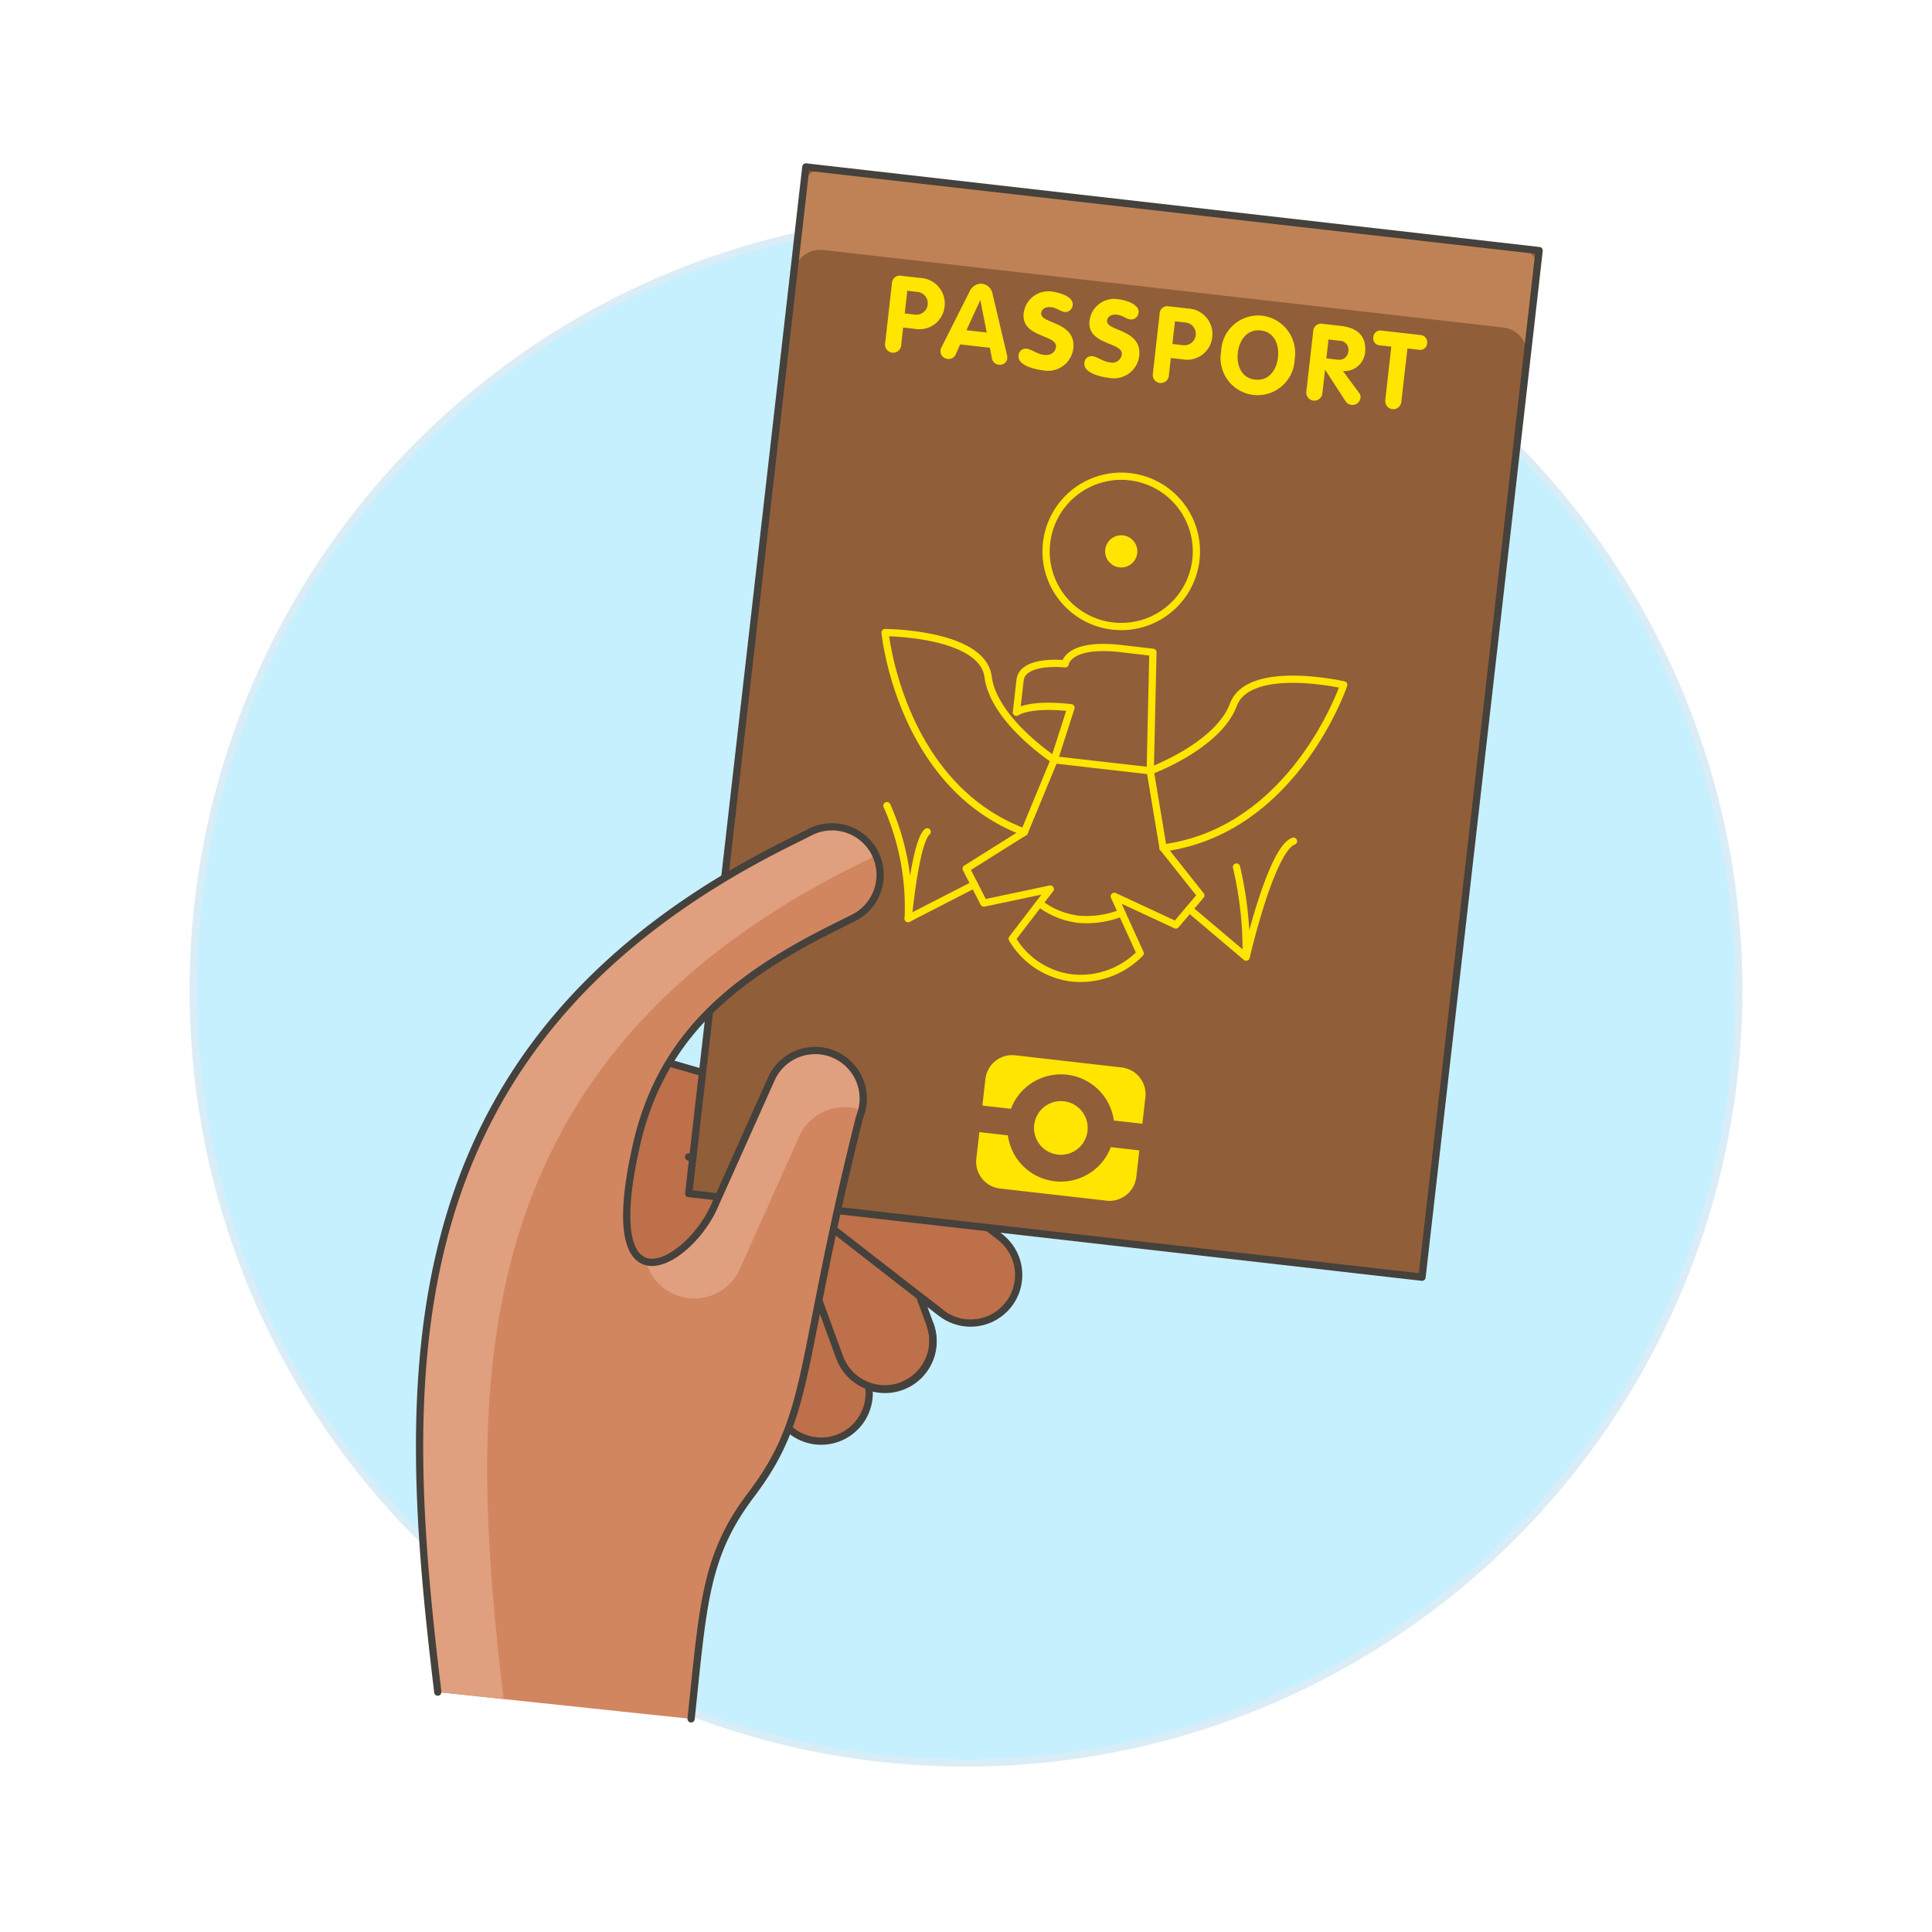 <svg width="128" height="128" fill="none" xmlns="http://www.w3.org/2000/svg">
  <path d="M12.8 65.604A51.199 51.199 0 0 0 64 116.804a51.2 51.2 0 0 0 51.2-51.2 51.199 51.199 0 0 0-14.996-36.204 51.2 51.2 0 0 0-72.408 0A51.2 51.2 0 0 0 12.8 65.604Z" fill="#C7F0FF"/>
  <path d="M12.8 65.604A51.199 51.199 0 0 0 64 116.804a51.2 51.2 0 0 0 51.2-51.2 51.199 51.199 0 0 0-14.996-36.204 51.2 51.2 0 0 0-72.408 0A51.2 51.2 0 0 0 12.8 65.604v0Z" stroke="#DAEDF7" stroke-width=".48" stroke-linecap="round" stroke-linejoin="round"/>
  <path d="m66.236 81.939-9.66-7.512a7.382 7.382 0 0 0-2.259-1.102l-10.624-3.09c-1.373-1.098-1.295.768-2.394 2.148-1.098 1.38-3.968 7.032-2.593 8.13l12.136 9.438.407 2.776a3.183 3.183 0 0 0 6.308-.861 3.184 3.184 0 0 0 4.189-2.313 3.183 3.183 0 0 0-.12-1.777l-.698-1.9 1.33 1.036a3.185 3.185 0 1 0 3.978-4.973v0Z" fill="#BD704A" stroke="#45413C" stroke-width=".48" stroke-linecap="round" stroke-linejoin="round"/>
  <path d="m54.249 86.158 1.394 3.808a3.185 3.185 0 0 0 5.853.222 3.184 3.184 0 0 0 .127-2.412M55.214 81.435l7.044 5.477M48.399 77.52l-2.775-.868" stroke="#45413C" stroke-width=".48" stroke-linecap="round" stroke-linejoin="round"/>
  <path d="m45.63 79.076 7.759-68.016 48.583 5.542-7.759 68.016-48.584-5.542Z" fill="#915E3A"/>
  <path d="M101.165 23.667a1.778 1.778 0 0 0-.376-1.308 1.775 1.775 0 0 0-1.19-.659l-45.05-5.139a1.779 1.779 0 0 0-1.969 1.565l.667-5.795a1.28 1.28 0 0 1 1.408-1.128l46.039 5.248c.337.039.645.209.857.475.211.266.308.605.269.942l-.656 5.798Z" fill="#BF8256"/>
  <path d="m45.63 79.076 7.759-68.016 48.583 5.542-7.759 68.016-48.584-5.542Z" stroke="#45413C" stroke-width=".48" stroke-linecap="round" stroke-linejoin="round"/>
  <path d="m75.887 72.685-.202 1.766-1.889-.211a3.542 3.542 0 0 0-6.82-.777l-1.891-.216.202-1.766a1.783 1.783 0 0 1 1.967-1.565l7.067.806a1.783 1.783 0 0 1 1.565 1.964ZM75.484 76.217l-.202 1.766a1.783 1.783 0 0 1-1.967 1.565l-7.067-.806a1.783 1.783 0 0 1-1.565-1.969l.202-1.766 1.889.216a3.541 3.541 0 0 0 5.351 2.545 3.542 3.542 0 0 0 1.469-1.767l1.891.215Z" fill="#FFE500"/>
  <path d="M68.507 74.73c0 .471.187.924.521 1.257a1.778 1.778 0 0 0 2.514 0 1.778 1.778 0 0 0 0-2.514 1.778 1.778 0 0 0-3.035 1.257ZM59.094 18.762a.512.512 0 0 1 .616-.49l1.253.143a1.693 1.693 0 0 1 1.559 1.205c.068.225.088.461.059.693a1.675 1.675 0 0 1-.658 1.165 1.675 1.675 0 0 1-1.302.311l-.786-.09-.128 1.16a.535.535 0 0 1-.595.505.536.536 0 0 1-.369-.212.535.535 0 0 1-.098-.414l.448-3.977Zm.847 2.003.722.083a.757.757 0 0 0 .801-.669.756.756 0 0 0-.63-.832l-.722-.082-.172 1.5ZM64.245 19.3a.837.837 0 0 1 .824-.502.809.809 0 0 1 .691.674l.947 4.009a.853.853 0 0 1 .028.268.476.476 0 0 1-.185.32.475.475 0 0 1-.358.091.5.5 0 0 1-.475-.426l-.136-.694-1.966-.222-.287.64a.496.496 0 0 1-.553.318.513.513 0 0 1-.349-.181.513.513 0 0 1-.118-.375.581.581 0 0 1 .077-.228l1.859-3.693Zm-.215 2.578 1.345.152-.424-2.126h-.015l-.906 1.974ZM71.067 20.2a.492.492 0 0 1-.167.348.493.493 0 0 1-.367.121c-.29-.032-.493-.27-.918-.319-.305-.035-.599.096-.632.393-.083.73 2.335.532 2.126 2.358a1.692 1.692 0 0 1-1.999 1.436c-.545-.061-1.705-.324-1.629-.988a.476.476 0 0 1 .531-.449c.333.038.698.36 1.158.412.461.052.751-.18.79-.527.096-.835-2.325-.602-2.138-2.244a1.648 1.648 0 0 1 1.271-1.4 1.649 1.649 0 0 1 .667-.012c.397.051 1.371.311 1.307.872ZM75.433 20.697a.493.493 0 0 1-.534.469c-.29-.032-.493-.27-.918-.319-.305-.035-.598.096-.632.394-.083.728 2.335.531 2.126 2.357a1.692 1.692 0 0 1-2.003 1.436c-.545-.061-1.705-.324-1.629-.988a.474.474 0 0 1 .168-.34.473.473 0 0 1 .363-.108c.333.037.698.358 1.158.411a.632.632 0 0 0 .7-.275.632.632 0 0 0 .091-.251c.095-.836-2.326-.603-2.139-2.245a1.648 1.648 0 0 1 .666-1.122 1.649 1.649 0 0 1 1.273-.286c.399.047 1.373.307 1.31.868ZM76.827 20.785a.511.511 0 0 1 .393-.487.511.511 0 0 1 .223-.003l1.252.143a1.694 1.694 0 0 1 1.56 1.205 1.696 1.696 0 0 1 .06.694 1.674 1.674 0 0 1-.66 1.163 1.673 1.673 0 0 1-1.301.309l-.785-.09-.128 1.161a.536.536 0 0 1-.383.475.534.534 0 0 1-.418-.051.534.534 0 0 1-.252-.338.535.535 0 0 1-.007-.215l.448-3.967Zm.847 2.003.722.083a.755.755 0 0 0 .172-1.5l-.722-.083-.172 1.5ZM80.905 23.244a2.458 2.458 0 0 1 .862-1.756 2.459 2.459 0 0 1 1.871-.571 2.492 2.492 0 0 1 1.681.987 2.493 2.493 0 0 1 .456 1.896 2.454 2.454 0 0 1-.237.98 2.454 2.454 0 0 1-.611.802 2.455 2.455 0 0 1-2.843.265 2.456 2.456 0 0 1-1.173-2.603h-.006Zm3.766.429c.097-.856-.256-1.678-1.144-1.779-.888-.101-1.42.62-1.517 1.476-.097.856.246 1.678 1.144 1.78.898.102 1.418-.613 1.517-1.477ZM87.003 21.945a.513.513 0 0 1 .19-.387.512.512 0 0 1 .418-.105l1.246.142c1.091.128 1.708.691 1.581 1.802a1.382 1.382 0 0 1-1.463 1.188l1.057 1.426a.461.461 0 0 1 .106.328.54.54 0 0 1-.727.456.54.54 0 0 1-.256-.2l-1.354-2.083h-.014l-.175 1.536a.534.534 0 0 1-.383.475.535.535 0 0 1-.67-.388.534.534 0 0 1-.007-.215l.453-3.976Zm.87 1.798.73.083a.607.607 0 0 0 .659-.307.606.606 0 0 0 .07-.248.595.595 0 0 0-.336-.641.597.597 0 0 0-.251-.055l-.728-.083-.143 1.252ZM92.177 22.966l-.768-.087a.461.461 0 0 1-.425-.544.476.476 0 0 1 .538-.434l2.605.297a.478.478 0 0 1 .425.544.46.46 0 0 1-.538.434l-.768-.088-.406 3.552a.535.535 0 0 1-.387.451.535.535 0 0 1-.659-.371.536.536 0 0 1-.016-.208l.399-3.546Z" fill="#FFE500"/>
  <path d="m76.206 51.072.179-7.854-2.12-.248c-3.533-.403-3.694 1.011-3.694 1.011s-2.828-.323-2.989 1.091l-.242 2.12s.788-.626 3.615-.303l-1.11 3.456-1.978 4.786-3.855 2.419 1.171 2.282 4.401-.931-2.523 3.292a5.333 5.333 0 0 0 3.999 2.603 5.532 5.532 0 0 0 4.48-1.637l-1.716-3.775 4.078 1.897 1.655-1.958-2.501-3.149-.85-5.102Z" stroke="#FFE500" stroke-width=".48" stroke-linecap="round" stroke-linejoin="round"/>
  <path d="M68.864 59.844a5.242 5.242 0 0 0 2.641 1.065 6.252 6.252 0 0 0 2.816-.433M69.306 36.53a4.98 4.98 0 0 0 1.458 3.521 4.979 4.979 0 0 0 5.426 1.079 4.979 4.979 0 0 0 3.074-4.6 4.98 4.98 0 0 0-1.458-3.521 4.978 4.978 0 0 0-5.426-1.079 4.98 4.98 0 0 0-3.074 4.6v0ZM69.846 50.34l6.36.726M64.553 58.602l-4.386 2.253M78.796 60.227l3.766 3.183M81.92 57.445a24.065 24.065 0 0 1 .64 5.965s1.641-7.137 3.135-7.68" stroke="#FFE500" stroke-width=".48" stroke-linecap="round" stroke-linejoin="round"/>
  <path d="M73.219 36.53a1.066 1.066 0 1 0 2.132 0 1.066 1.066 0 0 0-2.132 0Z" fill="#FFE500"/>
  <path d="M76.206 51.072s4.48-1.636 5.51-4.383c1.03-2.747 7.309-1.313 7.309-1.313s-3.249 9.651-11.971 10.805M69.846 50.34s-3.999-2.603-4.383-5.504c-.384-2.9-6.825-2.926-6.825-2.926s.992 10.135 9.23 13.222M58.762 53.376a16.627 16.627 0 0 1 1.408 7.484s.474-5.12 1.261-5.748" stroke="#FFE500" stroke-width=".48" stroke-linecap="round" stroke-linejoin="round"/>
  <path d="m45.786 113.88-16.783-1.773v-.03c-2.488-20.639-3.658-42.829 23.214-56.22l1.536-.768a3.185 3.185 0 0 1 2.857 5.692l-1.536.768c-6.77 3.4-11.475 7.35-13.002 14.738-2.408 11.136 3.781 7.318 5.352 3.414l3.684-8.232a3.185 3.185 0 0 1 5.845 2.53c-4.128 16.406-3.072 19.596-7.182 25.025-3.068 4.053-3.177 7.215-3.983 14.855Z" fill="#D18660"/>
  <path d="m58.089 56.648-1.396.701c-26.442 13.184-25.728 34.867-23.329 55.219l-4.361-.461v-.03c-2.488-20.639-3.658-42.829 23.214-56.22l1.536-.768a3.189 3.189 0 0 1 4.274 1.418" fill="#E09F7E"/>
  <path d="M57.107 73.551a3.328 3.328 0 0 0-4.182 1.792l-3.852 8.604a3.315 3.315 0 0 1-3.003 2.08 3.315 3.315 0 0 1-3.092-1.944l-.238-.526c1.454.512 3.799-1.664 4.682-3.861l3.684-8.232a3.184 3.184 0 0 1 3.967-1.744 3.185 3.185 0 0 1 2.034 3.827v.004Z" fill="#E09F7E"/>
  <path d="M29.002 112.107v-.03c-2.488-20.639-3.658-42.829 23.214-56.22l1.536-.768a3.185 3.185 0 0 1 2.857 5.692l-1.536.768c-6.77 3.4-11.475 7.35-13.002 14.738-2.408 11.136 3.781 7.318 5.352 3.414l3.684-8.232a3.185 3.185 0 0 1 5.845 2.53c-4.128 16.406-3.072 19.596-7.182 25.025-3.068 4.053-3.177 7.215-3.983 14.855" stroke="#45413C" stroke-width=".48" stroke-linecap="round" stroke-linejoin="round"/>
</svg>
